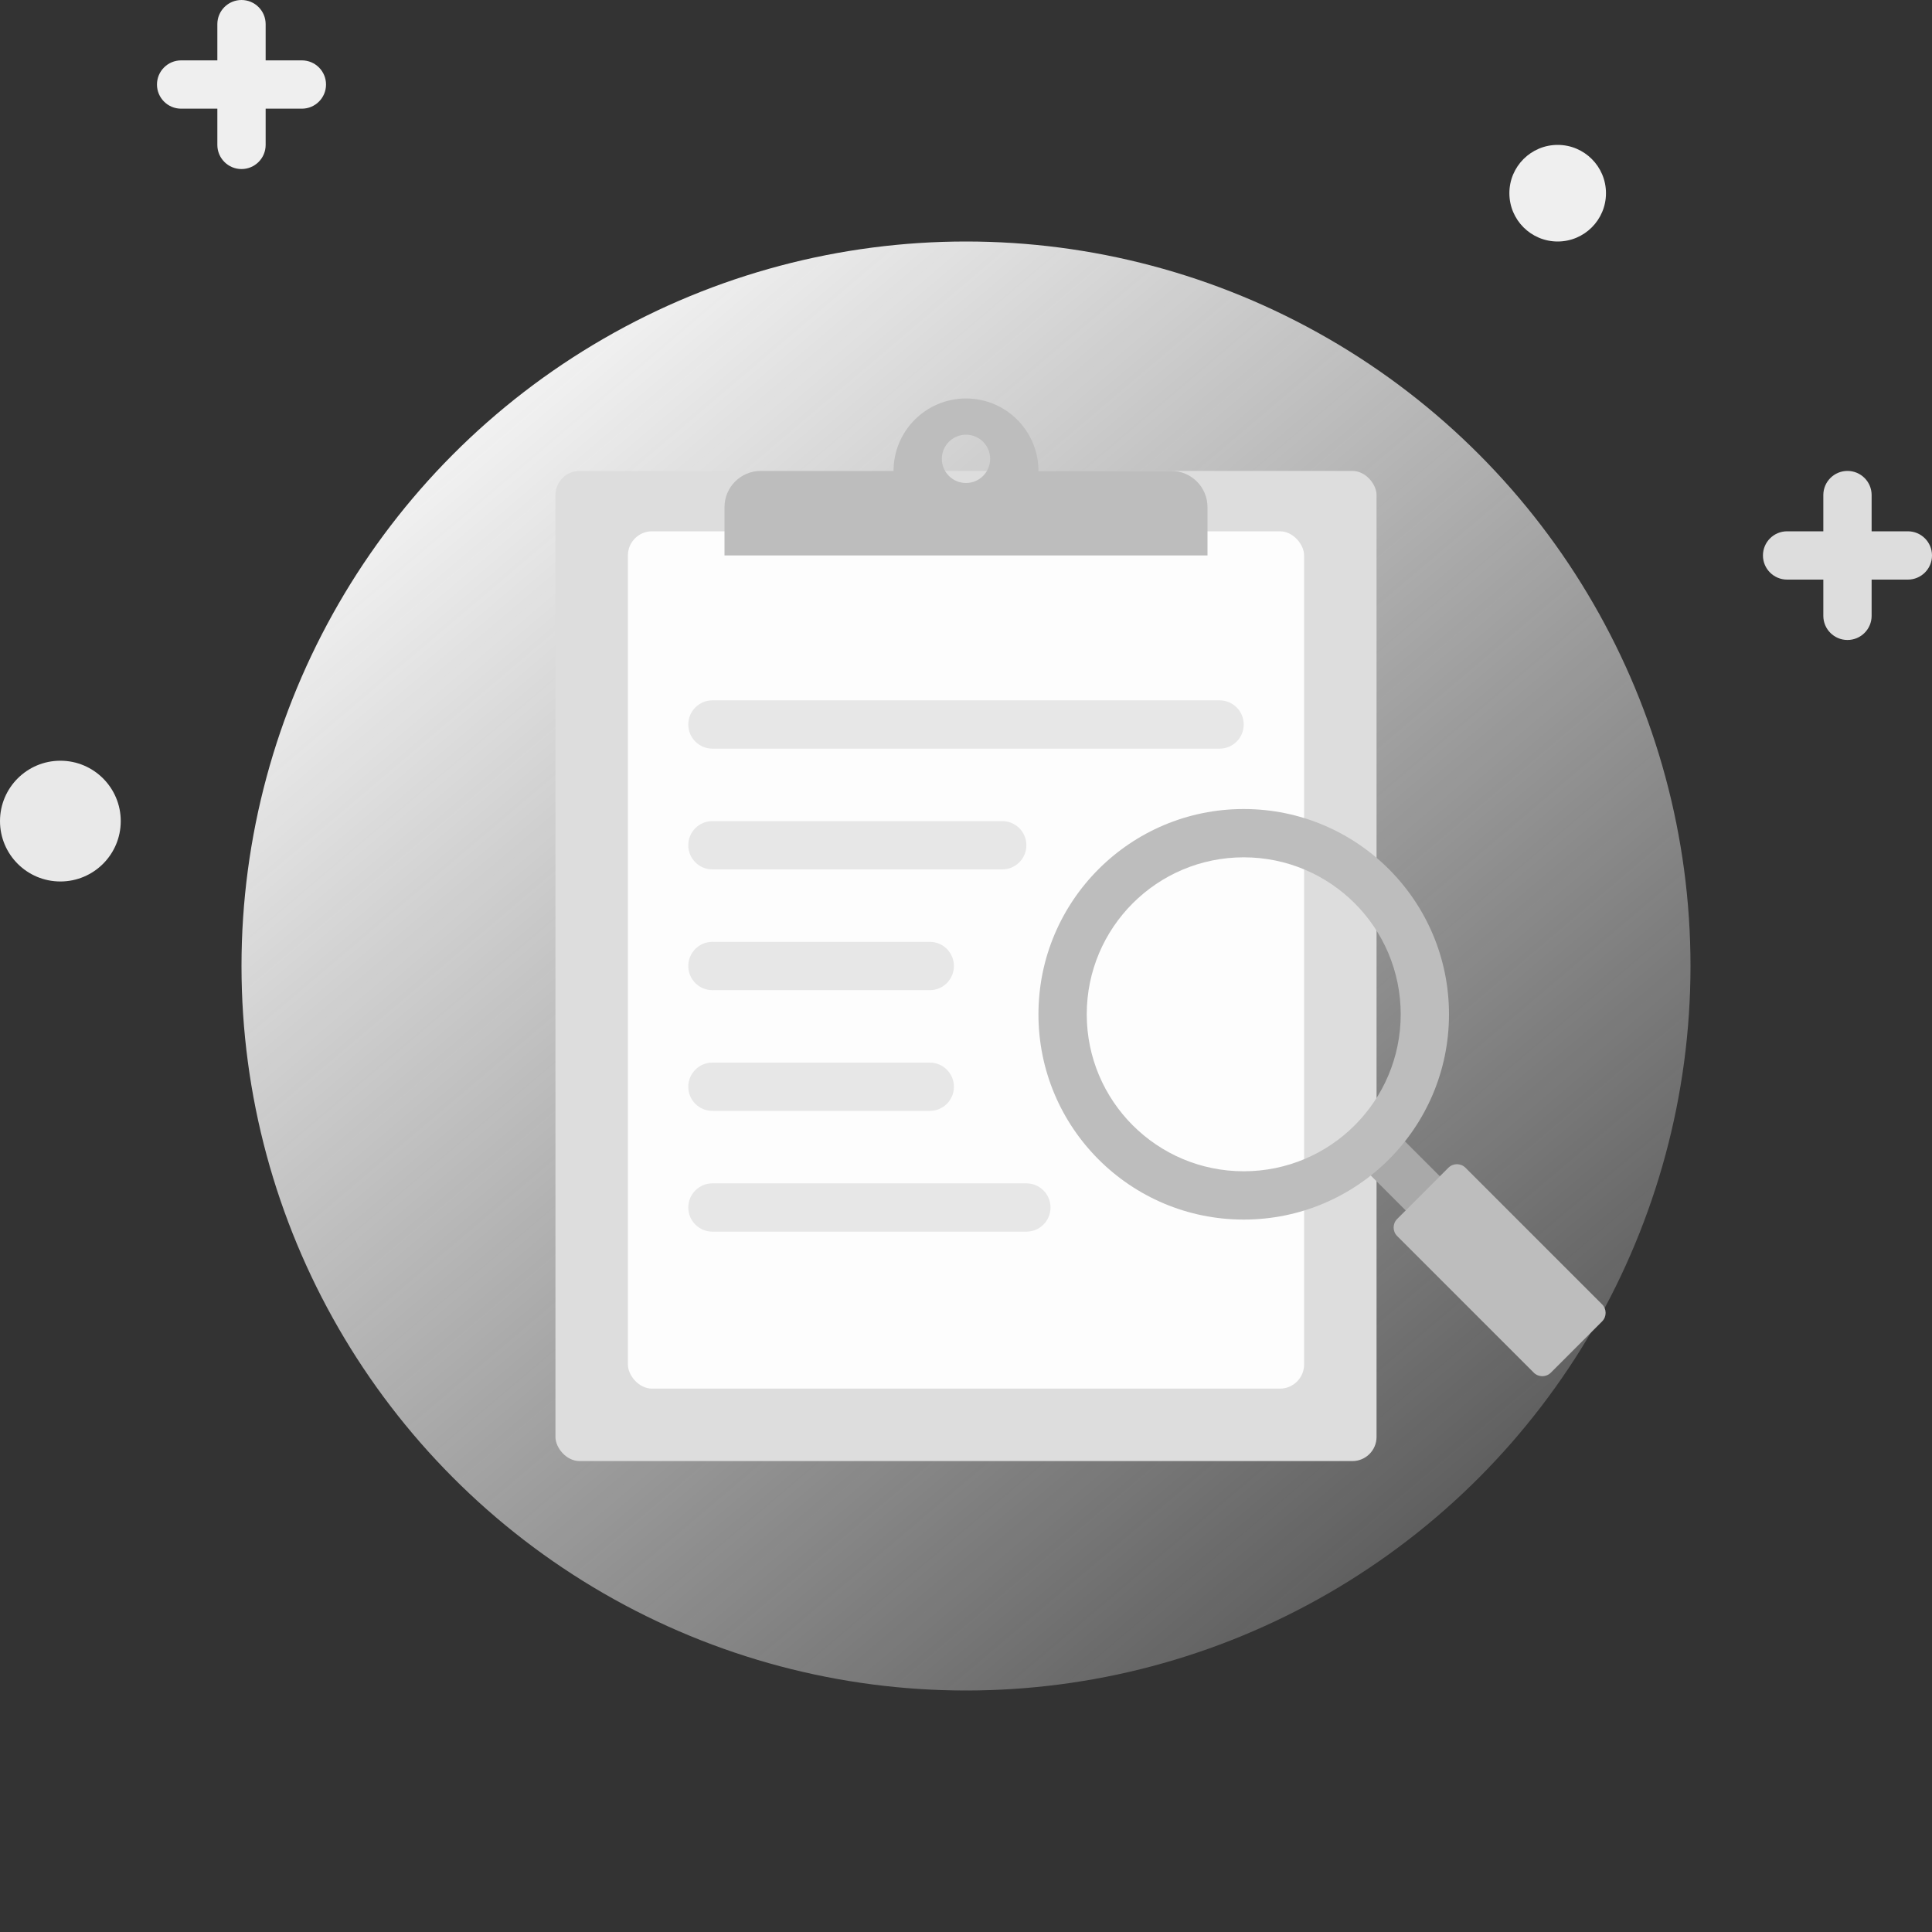 <?xml version="1.0" encoding="UTF-8"?>
<svg width="160px" height="160px" viewBox="0 0 160 160" version="1.1" xmlns="http://www.w3.org/2000/svg" xmlns:xlink="http://www.w3.org/1999/xlink">
    <rect x="0" y="0" width="160" height="160" fill="#333333" stroke="none"/>
    <title>筛选-没有数据</title>
    <defs>
        <linearGradient x1="80.917%" y1="88.966%" x2="16.489%" y2="12.978%" id="linearGradient-1">
            <stop stop-color="#F8F8F8" stop-opacity="0.227" offset="0%"></stop>
            <stop stop-color="#F1F1F1" offset="100%"></stop>
        </linearGradient>
    </defs>
    <g id="dam-icon" stroke="none" stroke-width="1" fill="none" fill-rule="evenodd">
        <g id="类型" transform="translate(-512, -428)">
            <g id="筛选-没有数据" transform="translate(512, 428)">
                <circle id="椭圆_1699" fill="url(#linearGradient-1)" fill-rule="nonzero" cx="80" cy="80" r="60"></circle>
                <rect id="矩形_17690" fill="#DDDDDD" fill-rule="nonzero" x="46" y="39" width="68" height="82" rx="2"></rect>
                <rect id="矩形_17691" fill="#FDFDFD" fill-rule="nonzero" x="52" y="44" width="56" height="71" rx="2"></rect>
                <circle id="椭圆_1700" fill="#E9E9E9" fill-rule="nonzero" cx="5" cy="68" r="5"></circle>
                <circle id="椭圆_1701" fill="#EFEFEF" fill-rule="nonzero" cx="129" cy="16" r="4"></circle>
                <path d="M85,98 C86.105,98 87,98.895 87,100 C87,101.105 86.105,102 85,102 L59,102 C57.895,102 57,101.105 57,100 C57,98.895 57.895,98 59,98 L85,98 Z M77,88 C78.105,88 79,88.895 79,90 C79,91.105 78.105,92 77,92 L59,92 C57.895,92 57,91.105 57,90 C57,88.895 57.895,88 59,88 L77,88 Z M77,78 C78.105,78 79,78.895 79,80 C79,81.105 78.105,82 77,82 L59,82 C57.895,82 57,81.105 57,80 C57,78.895 57.895,78 59,78 L77,78 Z M83,68 C84.105,68 85,68.895 85,70 C85,71.105 84.105,72 83,72 L59,72 C57.895,72 57,71.105 57,70 C57,68.895 57.895,68 59,68 L83,68 Z M101,58 C102.105,58 103,58.895 103,60 C103,61.105 102.105,62 101,62 L59,62 C57.895,62 57,61.105 57,60 C57,58.895 57.895,58 59,58 L101,58 Z" id="形状结合" fill="#E7E7E7" fill-rule="nonzero"></path>
                <path d="M20,0 C21.105,-2.02906125e-16 22,0.895 22,2 L22,5 L25,5 C26.105,5 27,5.895 27,7 C27,8.105 26.105,9 25,9 L22,9 L22,12 C22,13.105 21.105,14 20,14 C18.895,14 18,13.105 18,12 L18,9 L15,9 C13.895,9 13,8.105 13,7 C13,5.895 13.895,5 15,5 L18,5 L18,2 C18,0.895 18.895,2.02906125e-16 20,0 Z" id="形状结合" fill="#EFEFEF"></path>
                <path d="M153,39 C154.105,39 155,39.895 155,41 L155,44 L158,44 C159.105,44 160,44.895 160,46 C160,47.105 159.105,48 158,48 L155,48 L155,51 C155,52.105 154.105,53 153,53 C151.895,53 151,52.105 151,51 L151,48 L148,48 C146.895,48 146,47.105 146,46 C146,44.895 146.895,44 148,44 L151,44 L151,41 C151,39.895 151.895,39 153,39 Z" id="形状结合备份-2" fill="#DDDDDD"></path>
                <path d="M115.889,93.389 C116.994,93.389 117.889,94.285 117.889,95.389 L117.889,100.389 L117.889,100.389 L113.889,100.389 L113.889,95.389 C113.889,94.285 114.785,93.389 115.889,93.389 Z" id="矩形_17664" fill="#A9A9A9" fill-rule="nonzero" transform="translate(115.889, 96.889) rotate(-45) translate(-115.889, -96.889) "></path>
                <path d="M121.364,96.707 L132.678,108.021 C133.068,108.411 133.068,109.045 132.678,109.435 L128.435,113.678 C128.045,114.068 127.411,114.068 127.021,113.678 L115.707,102.364 C115.317,101.973 115.317,101.34 115.707,100.95 L119.95,96.707 C120.34,96.317 120.973,96.317 121.364,96.707 Z M103,67 C112.389,67 120,74.611 120,84 C120,93.389 112.389,101 103,101 C93.611,101 86,93.389 86,84 C86,74.611 93.611,67 103,67 Z M103,71 C95.82,71 90,76.82 90,84 C90,91.18 95.82,97 103,97 C110.18,97 116,91.18 116,84 C116,76.82 110.18,71 103,71 Z M80,33 C83.238,33 85.878,35.566 85.996,38.775 L86,39 L97,39 C98.657,39 100,40.343 100,42 L100,46 L60,46 L60,42 C60,40.343 61.343,39 63,39 L74,39 C74,35.686 76.686,33 80,33 Z M80,36 C78.895,36 78,36.895 78,38 C78,39.105 78.895,40 80,40 C81.105,40 82,39.105 82,38 C82,36.895 81.105,36 80,36 Z" id="形状结合" fill="#BDBDBD"></path>
            </g>
        </g>
    </g>
</svg>